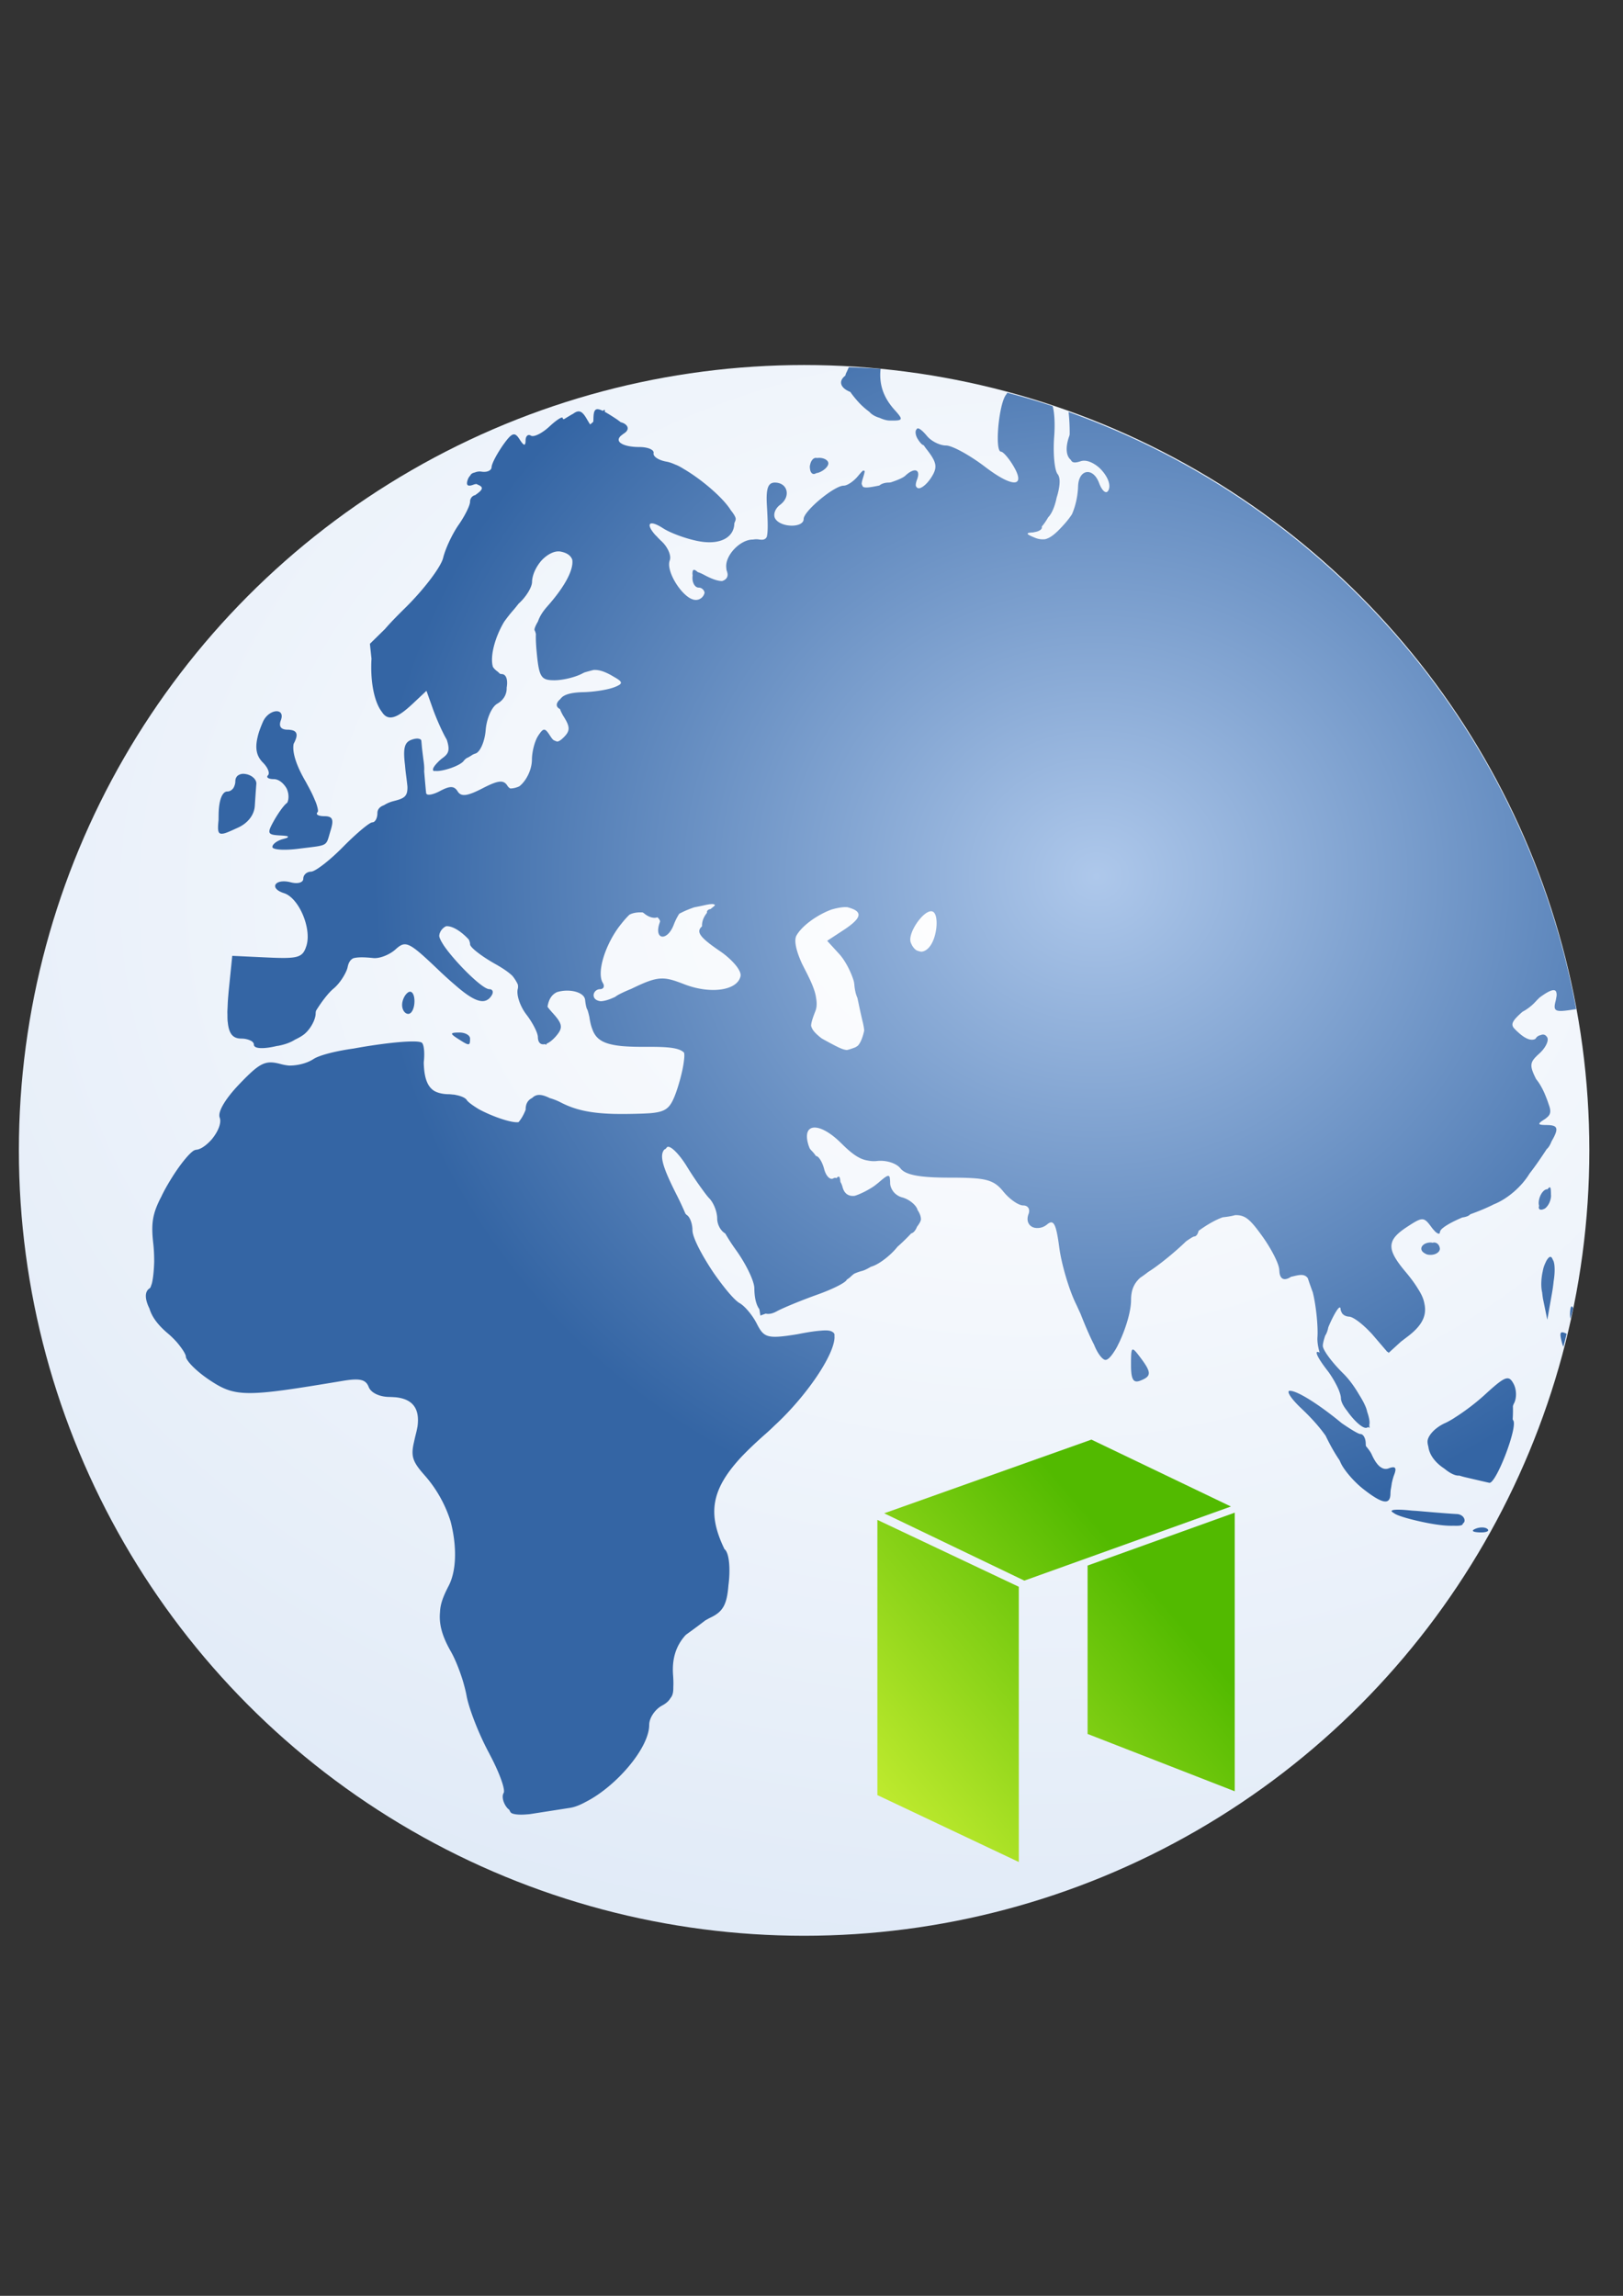 <?xml version="1.0" encoding="UTF-8" standalone="no"?>
<svg
   xmlns:dc="http://purl.org/dc/elements/1.1/"
   xmlns:cc="http://creativecommons.org/ns#"
   xmlns:rdf="http://www.w3.org/1999/02/22-rdf-syntax-ns#"
   xmlns:svg="http://www.w3.org/2000/svg"
   xmlns="http://www.w3.org/2000/svg"
   xmlns:sodipodi="http://sodipodi.sourceforge.net/DTD/sodipodi-0.dtd"
   xmlns:inkscape="http://www.inkscape.org/namespaces/inkscape"
   width="210mm"
   height="297mm"
   version="1.1"
   viewBox="0 0 744.094 1052.362"
   id="svg20"
   sodipodi:docname="geo_logo.svg"
   inkscape:version="0.92.4 (5da689c313, 2019-01-14)">
  <rect x="0" y="0" width="744.094" height="1052.362" fill="#333333" stroke="none"/>
  <sodipodi:namedview
     pagecolor="#ffffff"
     bordercolor="#666666"
     borderopacity="1"
     objecttolerance="10"
     gridtolerance="10"
     guidetolerance="10"
     inkscape:pageopacity="0"
     inkscape:pageshadow="2"
     inkscape:window-width="1366"
     inkscape:window-height="715"
     id="namedview22"
     showgrid="false"
     inkscape:zoom="0.2102413"
     inkscape:cx="396.85039"
     inkscape:cy="561.25984"
     inkscape:window-x="-8"
     inkscape:window-y="-8"
     inkscape:window-maximized="1"
     inkscape:current-layer="svg20" />
  <defs
     id="defs12">
    <radialGradient
       id="d"
       cx="472.92"
       cy="785.46"
       r="127.64"
       gradientTransform="matrix(3.403 1.2105e-5 0 2.634 -1134.9 -1282.1)"
       gradientUnits="userSpaceOnUse">
      <stop
         stop-color="#fff"
         offset="0"
         id="stop2" />
      <stop
         stop-color="#c4d7f0"
         offset="1"
         id="stop4" />
    </radialGradient>
    <radialGradient
       id="c"
       cx="430.67"
       cy="815.26"
       r="115.77"
       gradientTransform="matrix(-5.4153e-8 -.938 1.012 0 -339.13 1187.7)"
       gradientUnits="userSpaceOnUse">
      <stop
         stop-color="#aec8eb"
         offset="0"
         id="stop7" />
      <stop
         stop-color="#3465a4"
         offset="1"
         id="stop9" />
    </radialGradient>
    <linearGradient
       gradientUnits="userSpaceOnUse"
       y2="662.26"
       x2="1419.34"
       y1="1712.04"
       x1="191.59"
       id="a"
       gradientTransform="matrix(0.097,0,0,0.097,387.364,659.896)">
      <stop
         id="stop26"
         stop-color="#beea2e" />
      <stop
         id="stop28"
         stop-color="#52ba00"
         offset="1" />
    </linearGradient>
  </defs>
  <g
     transform="matrix(2.832 0 0 2.832 -873.37 -1817.8)"
     id="g18">
    <circle
       cx="438.57"
       cy="828.08"
       r="127.12"
       fill="url(#d)"
       id="circle14" />
    <path
       d="m445.81 701.32c-0.124 0.265-0.276 0.627-0.383 0.836-0.086 0.17-0.144 0.344-0.184 0.521-1.165 0.89-0.827 1.999 0.809 2.643 0.319 0.467 0.725 0.977 1.232 1.547 0.556 0.624 1.19 1.187 1.838 1.66l6e-3 6e-3c0.367 0.432 0.943 0.768 1.666 0.98 0.587 0.264 1.14 0.426 1.603 0.434 2.225 0.036 2.287-0.092 0.828-1.711-1.799-1.996-2.551-4.119-2.277-6.658a127.12 127.12 0 0 0 -5.139 -0.258zm25.66 4.125c-0.063 0.093-0.129 0.224-0.189 0.297-1.198 1.444-1.9 9.244-0.832 9.244 0.31 0 1.137 0.919 1.838 2.041 2.329 3.729 0.191 3.934-4.408 0.424-2.497-1.906-5.349-3.465-6.34-3.465-0.991 0-2.369-0.685-3.064-1.523-1.002-1.207-1.566-1.45-1.68-1.102-8e-3 6e-3 -0.018 8e-3 -0.025 0.016-0.262 0.262-0.179 0.956 0.184 1.543 0.427 0.691 0.768 1.005 0.973 1.018 0.134 0.191 0.254 0.377 0.412 0.578 1.712 2.176 1.863 2.968 0.873 4.553-0.485 0.777-1.007 1.305-1.457 1.602-0.112 0.069-0.221 0.133-0.316 0.17-0.013 6e-3 -0.026 0.011-0.039 0.016-0.365 0.128-0.607 7e-3 -0.748-0.357-0.021-0.239 0.036-0.572 0.205-1.012 0.637-1.659-0.433-1.998-1.912-0.605-0.336 0.317-1.257 0.718-2.334 1.068-0.105 0.01-0.218 0.037-0.316 0.037-0.651 0-1.217 0.19-1.533 0.471-5e-3 1e-3 -0.01 3e-3 -0.016 4e-3 -1.502 0.316-2.289 0.416-2.637 0.213-0.1-0.15-0.175-0.316-0.221-0.492 9e-3 -0.222 0.074-0.501 0.189-0.865 0.31-0.975 0.39-1.365 0.145-1.227-0.013-0.21-0.302 0.09-0.975 0.896-0.515 0.617-1.216 1.151-1.773 1.381-0.188 0.077-0.362 0.119-0.504 0.119-0.096 0-0.204 0.016-0.324 0.047-0.601 0.152-1.485 0.665-2.397 1.324-0.729 0.528-1.476 1.15-2.109 1.758-0.95 0.911-1.645 1.788-1.645 2.266 0 0.183-0.058 0.342-0.16 0.479-0.205 0.272-0.591 0.45-1.055 0.537-0.696 0.13-1.567 0.053-2.277-0.229-0.355-0.141-0.67-0.332-0.9-0.574-0.077-0.081-0.144-0.166-0.201-0.258v-2e-3c-0.049-0.079-0.087-0.163-0.113-0.252v-2e-3c-0.026-0.089-0.04-0.183-0.045-0.279-0.024-0.484 0.216-1.037 0.652-1.471 0.087-0.087 0.183-0.169 0.285-0.244 0.112-0.083 0.213-0.17 0.307-0.26 0.093-0.089 0.18-0.18 0.256-0.273v-2e-3c0.152-0.189 0.269-0.384 0.354-0.584 0.168-0.399 0.202-0.808 0.115-1.176-0.065-0.276-0.198-0.526-0.395-0.734l-2e-3 -2e-3c-0.065-0.069-0.138-0.133-0.217-0.191h-2e-3c-0.079-0.058-0.163-0.112-0.256-0.158h-2e-3c-0.093-0.046-0.191-0.085-0.297-0.117h-2e-3c-0.106-0.032-0.218-0.059-0.336-0.076h-2e-3c-0.119-0.017-0.246-0.025-0.377-0.025-0.144 0-0.274 0.018-0.393 0.053-0.795 0.233-1.03 1.287-0.885 3.697 0.161 2.679 0.19 4.219-0.019 5.031-0.226 0.451-0.622 0.536-1.279 0.426-0.308-0.052-0.635-0.041-0.967 0.021-2.018-0.047-4.566 2.568-4.307 4.58 9e-3 0.187 0.034 0.37 0.1 0.541 0.031 0.081 0.046 0.155 0.065 0.23 0.01 0.051 0.028 0.11 0.035 0.158 0.08 0.612-0.287 1.016-0.865 1.193-0.641 0.023-1.6-0.281-2.881-0.967-0.45-0.241-0.792-0.39-1.066-0.465-0.643-0.571-0.867-0.499-0.867 0.301 0 0.071 0.023 0.132 0.033 0.199-0.021 0.133-0.033 0.283-0.033 0.465 0 0.844 0.45 1.535 1 1.535 0.488 0 0.877 0.361 0.963 0.824-0.117 0.545-0.522 0.978-1.039 1.121-0.125 0.025-0.249 0.052-0.385 0.053-0.077-9.5e-4 -0.157-0.014-0.236-0.027-0.039-7e-3 -0.077-8e-3 -0.117-0.018-0.059-0.014-0.121-0.04-0.182-0.061-0.079-0.028-0.157-0.052-0.238-0.092-1.843-0.898-4.06-4.593-3.443-6.199 0.298-0.778-0.328-2.2-1.391-3.162-0.194-0.176-0.34-0.334-0.504-0.498-0.14-0.16-0.284-0.312-0.434-0.447l-2e-3 -2e-3c-1.588-1.784-1.107-2.613 1.258-1.09 1.238 0.797 3.854 1.742 5.814 2.1 3.446 0.629 5.7-0.631 5.715-2.938 0.128-0.266 0.221-0.508 0.221-0.676 0-0.298-0.304-0.803-0.803-1.424-1.198-1.967-4.704-4.97-7.572-6.646-4e-3 -2e-3 -8e-3 -4e-3 -0.012-6e-3 -0.54-0.34-1.017-0.597-1.377-0.717-0.532-0.24-1.019-0.41-1.424-0.479-1.272-0.215-2.22-0.835-2.106-1.379 0.115-0.544-0.916-0.988-2.291-0.988-0.702 0-1.3-0.062-1.799-0.164-0.092-0.02-0.182-0.04-0.266-0.062-0.14-0.036-0.266-0.076-0.385-0.119-0.088-0.033-0.173-0.066-0.248-0.102-0.1-0.048-0.186-0.099-0.264-0.152-0.075-0.051-0.152-0.103-0.205-0.158-0.017-0.018-0.038-0.034-0.053-0.053-0.014-0.018-0.025-0.036-0.037-0.055-0.023-0.034-0.043-0.068-0.059-0.104-0.011-0.026-0.018-0.052-0.025-0.078-7e-3 -0.026-0.013-0.052-0.016-0.078-4e-3 -0.038-4e-3 -0.077 0-0.115 1e-3 -0.015 3e-3 -0.03 6e-3 -0.045 9e-3 -0.047 0.024-0.094 0.045-0.143 2e-3 -5e-3 4e-3 -0.011 6e-3 -0.016 0.052-0.112 0.141-0.228 0.26-0.346 0.06-0.059 0.149-0.118 0.227-0.178 0.091-0.071 0.165-0.141 0.281-0.213 1.137-0.703 0.591-1.571-0.504-1.84-0.234-0.182-0.458-0.361-0.787-0.576-0.743-0.487-1.322-0.849-1.793-1.105 0.067-0.356-0.015-0.422-0.303-0.15-1.264-0.616-1.503-0.187-1.529 1.352-3e-3 0.175-0.013 0.257-0.018 0.395-0.2 0.2-0.371 0.346-0.518 0.445-0.141-0.211-0.314-0.498-0.545-0.895-0.758-1.303-1.262-1.516-2.197-0.836-0.331 0.176-0.908 0.527-1.473 0.873-0.127 6e-3 -0.219-0.025-0.219-0.148 0-0.364-0.969 0.239-2.152 1.342-1.183 1.102-2.533 1.769-3 1.48-0.467-0.288-0.855 0.065-0.863 0.785-0.011 0.95-0.279 0.897-0.973-0.191-0.804-1.262-1.237-1.103-2.727 1-0.15 0.212-0.286 0.429-0.426 0.646-0.01 0.013-0.018 0.029-0.027 0.043-0.755 1.176-1.334 2.351-1.348 2.811-0.016 0.55-0.755 0.88-1.643 0.732-0.367-0.061-0.749 8e-5 -1.094 0.145-0.371 0.068-0.62 0.245-0.711 0.482-0.161 0.168-0.291 0.36-0.373 0.572-0.378 0.986-0.088 1.284 0.887 0.91 0.174-0.067 0.336-0.095 0.49-0.111 0.074 0.036 0.126 0.078 0.209 0.111 0.941 0.382 0.879 0.768-0.25 1.566-0.064 0.045-0.104 0.083-0.162 0.127-0.471 0.088-0.838 0.521-0.838 1.061 0 0.603-0.836 2.29-1.855 3.75-1.02 1.46-2.147 3.865-2.504 5.344s-3.122 5.125-6.144 8.1c-1.441 1.418-2.476 2.487-3.266 3.41l-2.447 2.402 0.26 2.42c-0.03 0.426-0.043 0.88-0.043 1.393 0 3.207 0.684 5.882 1.721 7.201 0.972 1.571 2.452 1.058 4.891-1.223 0.014-0.013 0.029-0.024 0.043-0.037l2.285-2.147 1.029 2.897c0.567 1.593 1.535 3.763 2.15 4.822 0.046 0.08 0.078 0.149 0.119 0.225 0.536 1.681 0.283 2.224-0.68 2.928-0.191 0.14-0.37 0.294-0.539 0.449-0.01 9e-3 -0.022 0.017-0.031 0.025-0.081 0.075-0.145 0.149-0.219 0.225-0.451 0.456-0.77 0.898-0.77 1.148 0 0.01 9e-3 0.016 0.01 0.025-5.1e-4 8e-3 -0.01 0.021-0.01 0.029 0 0.19 0.142 0.243 0.371 0.188 1.025 0.164 4.027-0.793 4.629-1.654 0.088-0.127 0.249-0.267 0.434-0.406 0.072-0.036 0.135-0.059 0.209-0.098 0.287-0.149 0.541-0.308 0.779-0.473 0.153-0.067 0.308-0.133 0.459-0.182 0.76-0.244 1.501-1.956 1.647-3.803 0.127-1.616 0.787-3.285 1.541-4.008 0.107-0.103 0.216-0.186 0.326-0.248 9e-3 -5e-3 0.017-0.011 0.025-0.016 1.052-0.6 1.547-1.572 1.504-2.582 0.207-1.143-9e-3 -2.201-0.816-2.201-0.098 0-0.177-0.03-0.266-0.045-0.153-0.151-0.304-0.303-0.49-0.439-0.262-0.191-0.475-0.415-0.646-0.666-0.502-1.624 0.252-4.682 1.807-7.309 0.445-0.622 0.932-1.255 1.502-1.904 0.299-0.34 0.572-0.691 0.846-1.039l2e-3 -2e-3c1.176-1.048 2.152-2.623 2.17-3.5 0.022-1.113 0.604-2.354 1.406-3.334 0.039-0.043 0.074-0.091 0.113-0.133 0.062-0.072 0.131-0.134 0.195-0.203 0.899-0.876 1.996-1.429 2.916-1.252 1.013 0.195 1.633 0.637 1.879 1.301v2e-3c0.254 1.568-1.117 4.267-4 7.523-0.765 0.864-1.25 1.611-1.545 2.471-0.43 0.738-0.65 1.282-0.539 1.461 0.063 0.102 0.13 0.302 0.197 0.576-0.027 0.765 0.01 1.644 0.111 2.742 0.392 4.264 0.688 4.75 2.9 4.75 1.356 0 3.393-0.495 4.525-1.102 0.125-0.067 0.243-0.118 0.363-0.174 0.552-0.162 1.027-0.289 1.445-0.389 0.808-0.046 1.633 0.202 2.701 0.773 0.227 0.121 0.335 0.195 0.518 0.297 0.056 0.038 0.11 0.074 0.17 0.098 1.386 0.797 1.366 1.063 0.035 1.596-0.063 0.024-0.129 0.047-0.195 0.07-1.04 0.384-3.209 0.722-4.92 0.76-2.001 0.044-3.211 0.4-3.684 1.105-0.686 0.573-0.851 1.238-0.066 1.627 0.132 0.382 0.34 0.804 0.633 1.273 1.012 1.622 1.011 2.262-8e-3 3.281-0.438 0.438-0.766 0.668-1.061 0.707-0.232-0.06-0.459-0.148-0.666-0.279-0.156-0.156-0.318-0.37-0.5-0.652-0.849-1.321-1.069-1.321-1.941 8e-3 -0.542 0.825-0.992 2.546-1 3.822-0.012 1.772-1.001 3.543-2.039 4.342-0.446 0.215-0.935 0.341-1.453 0.355-0.181-0.084-0.345-0.23-0.482-0.451-0.608-0.983-1.486-0.89-4.041 0.432-2.457 1.27-3.449 1.391-4.006 0.49-0.561-0.908-1.255-0.921-2.867-0.059-0.99 0.53-1.856 0.72-2.137 0.506-0.015-0.015-0.032-0.029-0.047-0.045-0.024-0.031-0.045-0.065-0.051-0.107-0.049-0.36-0.193-2-0.326-3.57 0.033-0.365 0.015-0.846-0.065-1.447-0.129-0.977-0.195-1.545-0.279-2.238-0.035-0.342-0.098-1.131-0.115-1.248-0.028-0.186-0.217-0.291-0.488-0.322-0.016-2e-3 -0.024-0.01-0.041-0.012-0.288-0.026-0.677 0.038-1.098 0.199-2e-3 7.8e-4 -4e-3 9.5e-4 -6e-3 2e-3 -6e-3 2e-3 -0.011 3e-3 -0.018 6e-3 -1.085 0.416-1.317 1.409-0.994 4.035 0.044 0.458 0.071 0.857 0.146 1.426 0.112 0.842 0.191 1.495 0.25 2.072 0.051 1.629-0.498 1.934-2.254 2.375-0.573 0.144-1.098 0.379-1.529 0.656-0.697 0.243-1.076 0.682-1.076 1.281 0 0.825-0.371 1.5-0.824 1.5-0.453 0-2.591 1.792-4.75 3.982-2.159 2.191-4.488 3.991-5.176 4s-1.25 0.521-1.25 1.135c0 0.624-0.883 0.886-2 0.594-2.587-0.677-3.633 0.953-1.123 1.75 0.754 0.239 1.478 0.888 2.09 1.752 0.122 0.173 0.241 0.354 0.354 0.543 1.127 1.886 1.74 4.481 1.182 6.238-0.604 1.903-1.314 2.113-6.342 1.877l-5.66-0.266-0.508 4.981c-0.084 0.82-0.15 1.567-0.197 2.246-0.027 0.38-0.034 0.69-0.049 1.027-0.012 0.272-0.033 0.578-0.037 0.824-2e-3 0.151 9e-3 0.263 0.01 0.404 2e-3 0.372 4e-3 0.747 0.027 1.057 6e-3 0.075 0.02 0.126 0.027 0.197 0.194 1.964 0.877 2.658 2.217 2.658 0.662 0 1.284 0.188 1.705 0.455 0.19 0.151 0.305 0.328 0.305 0.52 0 0.738 1.753 0.693 3.705 0.225 0.101-0.018 0.192-0.022 0.295-0.043 1.089-0.22 1.935-0.527 2.654-0.984 0.622-0.296 1.194-0.616 1.596-0.965 0.963-0.835 1.75-2.314 1.75-3.289 0-0.131 0.022-0.277 0.061-0.43 0.91-1.481 2.026-2.915 2.812-3.562 0.636-0.523 1.242-1.303 1.689-2.074 2e-3 -4e-3 5e-3 -8e-3 8e-3 -0.012 3e-3 -5e-3 5e-3 -0.01 8e-3 -0.016 0.284-0.495 0.516-0.987 0.6-1.398 0.145-0.712 0.413-1.166 0.896-1.422 0.674-0.202 1.705-0.204 3.262-0.041 1.01 0.106 2.631-0.528 3.603-1.408 1.646-1.49 2.134-1.253 7.035 3.422 0.982 0.937 1.823 1.688 2.6 2.35 2.26 1.985 3.783 2.817 4.818 2.564 6e-3 -1e-3 0.011-4e-3 0.018-6e-3 0.103-0.026 0.203-0.06 0.297-0.107 0.043-0.021 0.082-0.053 0.123-0.078 0.054-0.034 0.111-0.062 0.162-0.104 0.09-0.072 0.175-0.156 0.256-0.25l8e-3 -8e-3c0.086-0.1 0.167-0.213 0.244-0.338 0.34-0.55 0.163-1-0.393-1-1.148 0-5.596-4.476-7.352-7.059-0.423-0.654-0.726-1.223-0.746-1.561 0.024-0.643 0.51-1.309 1.125-1.57 0.924-0.066 2.291 0.688 3.652 2.152 0.123 0.265 0.213 0.529 0.213 0.781 0 0.488 1.838 1.922 4.086 3.186 1.262 0.709 2.159 1.331 2.762 1.914 0.368 0.445 0.671 0.929 0.883 1.408 0.045 0.237 0.05 0.474-0.012 0.711-0.25 0.956 0.376 2.817 1.391 4.137 1.015 1.32 1.855 2.963 1.867 3.65 0.017 0.947 0.489 1.306 1.16 1.141 0.07 0.065 0.129 0.109 0.174 0.109 0.026 0 0.049-0.071 0.068-0.172 0.488-0.2 1.059-0.651 1.637-1.348 1.033-1.244 0.926-1.887-0.588-3.561-0.389-0.43-0.683-0.777-0.891-1.072 0.196-1.197 0.661-1.942 1.51-2.361 1.947-0.613 4.446-0.058 4.578 1.264 0.069 0.688 0.215 1.363 0.326 1.5 0.076 0.094 0.217 0.622 0.361 1.248 0.111 0.764 0.26 1.425 0.479 1.973 9.5e-4 2e-3 9.5e-4 5e-3 2e-3 8e-3 0.506 1.438 1.499 2.191 3.523 2.557 0.241 0.046 0.496 0.086 0.766 0.119 0.144 0.017 0.285 0.036 0.438 0.051 0.453 0.044 0.953 0.074 1.484 0.094 0.736 0.027 1.538 0.04 2.451 0.033 0.183-1e-3 0.251 3e-3 0.424 2e-3 3.167-0.011 4.995 0.15 5.76 0.943 0.096 0.377 0.039 0.892-0.057 1.613-0.19 1.435-0.838 3.847-1.439 5.359-0.821 2.064-1.508 2.638-4.123 2.836-0.046 4e-3 -0.107 5e-3 -0.154 8e-3 -0.331 0.02-0.669 0.037-1.064 0.051-1.676 0.057-3.154 0.07-4.494 0.045-3.887-0.106-6.323-0.664-8.631-1.857-0.629-0.325-1.22-0.543-1.781-0.705-1.314-0.655-2.172-0.697-2.842-0.019-0.663 0.314-1.053 0.919-1.053 1.803 0 0.04-0.012 0.081-0.014 0.121-0.322 0.838-0.748 1.544-1.143 1.99h-2e-3c-1.127 0.174-4.315-0.948-6.434-2.1-0.962-0.587-1.736-1.142-1.947-1.484-0.219-0.355-0.931-0.656-1.773-0.814-0.069-0.014-0.131-0.034-0.201-0.045-0.099-0.015-0.203-0.015-0.305-0.025-0.206-0.023-0.412-0.053-0.619-0.053-0.51 0-0.971-0.057-1.389-0.16-0.077-0.019-0.153-0.038-0.227-0.06-0.262-0.08-0.505-0.18-0.727-0.303-1.143-0.694-1.651-2.144-1.717-4.551 6e-3 -0.06 7.4e-4 -0.111 8e-3 -0.172 0.171-1.51 0.012-2.91-0.352-3.113-0.894-0.499-6.344 0.105-11.004 0.965-2.884 0.4-5.545 1.073-6.51 1.705-1.038 0.68-2.571 1.068-3.959 1.053-0.424-0.04-0.861-0.118-1.318-0.24-2.503-0.669-3.354-0.262-6.674 3.193-2.324 2.419-3.58 4.546-3.227 5.467 0.347 0.904-0.346 2.411-1.336 3.578-0.791 0.875-1.73 1.577-2.461 1.627-0.031 2e-3 -0.063 0.012-0.094 0.012-0.033 0-0.084 0.033-0.125 0.047-0.051 0.017-0.097 0.023-0.158 0.059-0.013 8e-3 -0.03 0.023-0.043 0.031-0.789 0.495-2.304 2.374-3.676 4.613-0.658 1.075-1.161 1.975-1.555 2.82-1.473 2.817-1.668 4.399-1.303 7.633 0.111 0.985 0.148 1.996 0.146 2.953-0.049 1.49-0.188 2.752-0.385 3.514-4e-3 9e-3 -6e-3 0.024-0.01 0.033-0.072 0.166-0.113 0.325-0.172 0.488-0.056 0.111-0.113 0.193-0.174 0.23-0.841 0.52-0.772 1.765-0.023 3.277 0.401 1.365 1.384 2.68 2.984 4.027 0.531 0.446 1.002 0.923 1.432 1.395 0.869 1.029 1.482 1.97 1.482 2.389 0 0.127 0.09 0.305 0.227 0.508 0.528 0.851 1.971 2.171 3.676 3.299 3.605 2.385 5.331 2.683 16.199 0.947 0.096-0.015 0.229-0.037 0.326-0.053 1.485-0.237 3.106-0.503 4.961-0.812 0.358-0.06 0.684-0.108 0.99-0.146 2.03-0.238 2.806 0.071 3.217 1.141 0.362 0.942 1.766 1.607 3.389 1.607 0.075 0 0.142 6e-3 0.215 8e-3 0.033 1e-3 0.067 8e-3 0.1 8e-3 0.228 2e-3 0.409 0.024 0.617 0.033 2.792 0.271 3.972 1.823 3.578 4.729-0.067 0.345-0.129 0.683-0.229 1.074-0.133 0.524-0.238 0.971-0.324 1.383-0.572 2.398-0.233 3.261 1.723 5.469 1.941 2.191 3.357 4.796 4.186 7.438 0.993 3.831 1.021 7.876-0.318 10.443-0.895 1.717-1.35 2.954-1.395 4.234-0.196 2.017 0.378 3.97 1.752 6.375 0.705 1.234 1.445 3.103 1.975 4.844 0.241 0.844 0.45 1.649 0.568 2.307 0.381 2.114 2.015 6.288 3.631 9.273 0.072 0.132 0.133 0.265 0.203 0.398 1.514 2.872 2.49 5.572 2.17 6.09-0.334 0.54-0.081 1.619 0.564 2.397 0.096 0.116 0.217 0.221 0.35 0.32 0.082 0.199 0.171 0.366 0.268 0.463 0.29 0.29 1.402 0.387 2.619 0.273 0.2-9e-3 0.4-0.028 0.6-0.059 7e-3 -1e-3 0.024-5e-3 0.031-6e-3 0.041-6e-3 0.135-0.021 0.178-0.027 1.482-0.231 4.18-0.652 6.16-0.961 0.768-0.12 1.633-0.473 2.537-0.969 4.832-2.448 10.258-8.666 10.258-12.461 0-1.103 0.931-2.504 2.07-3.113 0.647-0.346 1.091-0.725 1.385-1.236 0.33-0.373 0.466-0.908 0.449-1.775 0.032-0.546 0.015-1.189-0.041-1.965-0.189-2.62 0.466-4.729 2.051-6.463 0.228-0.169 0.445-0.332 0.713-0.523 0.818-0.586 1.667-1.228 2.461-1.836 0.281-0.152 0.543-0.31 0.848-0.455 1.998-0.953 2.634-2.088 2.885-5.148 7.1e-4 -9e-3 -7e-4 -0.018 0-0.027 0.339-2.476 0.179-5.314-0.648-5.912-7e-3 -0.016-0.012-0.038-0.019-0.053-2.697-5.631-2.18-9.52 2.731-14.824 1.107-1.163 2.417-2.412 4.035-3.836 0.458-0.403 0.918-0.836 1.375-1.281 5.084-4.678 9.707-11.422 9.707-14.34 0-0.051-0.012-0.089-0.016-0.137 2e-3 -0.046 0.016-0.102 0.016-0.146 0-0.231-0.115-0.407-0.344-0.531-0.322-0.236-0.922-0.295-1.93-0.197-7e-3 6.7e-4 -0.018 9.5e-4 -0.025 2e-3 -0.919 0.064-2.169 0.262-3.701 0.568-4.984 0.811-5.441 0.542-6.619-1.766-0.679-1.331-1.916-2.8-2.748-3.266-0.886-0.496-2.606-2.605-4.191-4.877-1.857-2.76-3.441-5.728-3.441-6.928 0-1.04-0.408-2.143-0.906-2.451-0.063-0.039-0.146-0.13-0.236-0.236-0.396-0.917-0.844-1.898-1.353-2.902-2.331-4.594-2.892-6.471-2.061-7.467 0.151-0.047 0.282-0.151 0.379-0.324 0.034-0.024 0.055-0.054 0.092-0.076 0.503-0.311 1.949 1.125 3.213 3.191 0.797 1.303 1.712 2.65 2.473 3.682 0.447 0.618 0.848 1.146 1.096 1.397 0.718 0.727 1.305 2.203 1.305 3.281 0 0.992 0.573 2.028 1.307 2.436 0.489 0.84 1.053 1.735 1.693 2.619 1.65 2.278 3.008 5.087 3.016 6.242 0.011 1.556 0.302 2.706 0.814 3.398l0.164 1.025 0.863-0.312c0.503 0.116 1.095 4e-3 1.758-0.359 1.036-0.568 4.022-1.796 6.635-2.728 2.54-0.907 4.615-1.97 4.729-2.41 0.262-0.174 0.487-0.337 0.621-0.471 0.172-0.172 0.37-0.331 0.568-0.486 0.387-0.173 0.82-0.339 1.312-0.463 0.365-0.092 0.864-0.348 1.41-0.67 1.283-0.339 3.217-1.867 4.301-3.238 0.834-0.738 1.581-1.474 2.217-2.158 0.378-0.083 0.715-0.497 0.938-1.072 0.405-0.532 0.644-0.967 0.639-1.238-0.01-0.481-0.213-0.995-0.553-1.486-0.014-0.043-0.017-0.089-0.033-0.131-0.296-0.771-1.407-1.631-2.469-1.908-0.521-0.136-0.994-0.449-1.342-0.846-0.013-0.016-0.027-0.031-0.039-0.047-0.027-0.033-0.049-0.068-0.074-0.102-0.292-0.409-0.475-0.878-0.475-1.32 0-0.313-0.017-0.523-0.043-0.709-5e-3 -0.033-2e-3 -0.098-8e-3 -0.127v-2e-3c-0.02-0.099-0.049-0.177-0.086-0.23-0.037-0.053-0.085-0.084-0.145-0.092-0.24-0.033-0.676 0.296-1.469 0.977-0.303 0.26-0.589 0.48-0.875 0.695-0.96 0.646-2.179 1.266-3.1 1.551-1.007 0.127-1.7-0.342-1.982-1.424-0.085-0.324-0.205-0.6-0.342-0.83-0.059-0.883-0.25-1.065-0.623-0.605-0.173-0.067-0.348-0.069-0.51 0.031-0.524 0.324-1.2-0.354-1.502-1.51-0.302-1.155-0.895-2.102-1.316-2.102-2e-3 0-5e-3 -2e-3 -8e-3 -2e-3 -0.213-0.304-0.426-0.574-0.625-0.773-0.138-0.138-0.244-0.268-0.359-0.4-0.12-0.271-0.231-0.564-0.314-0.885-0.778-2.976 1.334-3.344 4.156-1.111 3e-3 3e-3 6e-3 5e-3 0.01 8e-3 6e-3 5e-3 0.012 0.011 0.018 0.016 0.387 0.308 0.789 0.666 1.197 1.072 0.012 0.012 0.023 0.019 0.035 0.031 0.011 0.011 0.021 0.021 0.031 0.031 1.728 1.728 2.95 2.549 4.217 2.738 0.504 0.109 1.007 0.14 1.523 0.08 1.461-0.169 3.135 0.359 3.787 1.195 0.836 1.073 3.114 1.5 8 1.5 2.935 0 4.705 0.077 5.938 0.396 2e-3 4.7e-4 4e-3 9.5e-4 6e-3 2e-3 0.924 0.247 1.549 0.624 2.131 1.201 0.195 0.194 0.385 0.41 0.58 0.65 1.002 1.238 2.451 2.25 3.219 2.25 0.785 0 1.161 0.612 0.859 1.398-0.046 0.119-0.079 0.237-0.104 0.35-0.241 1.064 0.391 1.78 1.227 1.887 0.025 5e-3 0.051 6e-3 0.076 0.01 0.068 6e-3 0.135 6e-3 0.205 4e-3 0.512 0.021 1.078-0.137 1.607-0.576 1.059-0.879 1.456-0.124 1.971 3.754 0.354 2.669 1.551 6.731 2.66 9.027 0.258 0.535 0.523 1.131 0.793 1.713 0.759 1.948 1.515 3.689 2.188 4.992 0.521 1.346 1.343 2.441 1.838 2.441 0.382 0 0.867-0.514 1.369-1.287 0.178-0.249 0.352-0.554 0.525-0.877 0.046-0.087 0.089-0.185 0.135-0.275 0.133-0.265 0.267-0.523 0.393-0.826 0.936-2.083 1.717-4.692 1.717-6.42 0-1.558 0.432-2.659 1.482-3.613l2e-3 -2e-3c0.335-0.215 0.801-0.556 1.322-0.957 1.503-0.914 4.208-3.101 6.109-4.939 0.648-0.458 1.162-0.779 1.334-0.783 0.303-8e-3 0.564-0.384 0.682-0.908 1.348-0.989 2.8-1.814 3.918-2.195 0.754-0.075 1.461-0.197 1.992-0.344 0.863-0.03 1.518 0.165 2.223 0.777 0.617 0.536 1.283 1.379 2.186 2.637 1.438 2.004 2.615 4.302 2.728 5.285 6e-3 0.068 0.021 0.144 0.021 0.207 0 0.088 0.014 0.153 0.019 0.232 5e-3 0.043 5e-3 0.093 0.012 0.133 0.126 1.143 0.839 1.388 1.871 0.701 0.15-0.029 0.3-0.061 0.471-0.104 1.161-0.291 1.787-0.286 2.24 0.326 0.211 0.646 0.502 1.469 0.816 2.322 0.044 0.194 0.086 0.366 0.133 0.584 0.448 2.105 0.726 5.1 0.615 6.656-0.049 0.692 0.092 1.581 0.354 2.49-0.924-0.484-0.559 0.582 1.457 3.162v2e-3c5e-3 6e-3 7e-3 0.01 0.012 0.016 0.667 0.939 1.23 1.955 1.594 2.785 0.219 0.547 0.378 1.056 0.383 1.408 7e-3 0.57 0.414 1.331 0.99 2.039 0.945 1.378 2.34 2.768 3.049 2.768 0.15 0 0.261-0.054 0.354-0.131 0.049 0.027 0.204 0.131 0.215 0.131 0.028 0 0.015-0.197-0.016-0.469 0.123-0.457-0.029-1.235-0.346-2.144-3e-3 -0.014-3e-3 -0.021-6e-3 -0.035-0.127-0.663-0.614-1.647-1.295-2.723-0.724-1.245-1.605-2.483-2.566-3.428-1.846-1.814-3.335-3.839-3.311-4.5 0.015-0.392 0.171-0.983 0.385-1.629 0.23-0.343 0.41-0.83 0.502-1.352 0.823-1.981 1.927-3.891 1.986-2.971 0.011 0.176 0.064 0.344 0.143 0.496 0.123 0.335 0.444 0.588 0.848 0.691 0.111 0.033 0.225 0.055 0.344 0.059 9e-3 1.6e-4 0.016 4e-3 0.025 4e-3 0.605 0 1.965 0.998 3.236 2.299 0.179 0.188 0.363 0.362 0.533 0.561l2.453 2.859 0.043-0.033 0.158 0.18 1.994-1.82 1.121-0.855c2.234-1.703 3.122-3.312 2.668-5.324-0.121-0.71-0.445-1.456-0.967-2.269-0.514-0.866-1.2-1.807-2.082-2.856-1.722-2.046-2.473-3.387-2.244-4.545 0.02-0.091 0.049-0.182 0.078-0.271 0.017-0.051 0.028-0.104 0.049-0.154 6e-3 -0.017 0.017-0.032 0.023-0.049 0.335-0.745 1.106-1.44 2.324-2.238 2.548-1.67 2.726-1.666 4 0.076 0.135 0.184 0.258 0.32 0.381 0.457 0.167 0.191 0.323 0.349 0.445 0.414 0.303 0.214 0.508 0.203 0.508-0.139 0-0.031 0.03-0.071 0.041-0.105 0.026-0.043 0.055-0.123 0.082-0.176 0.394-0.54 1.778-1.338 3.51-2.062 0.614-0.084 1.093-0.272 1.277-0.516 1.49-0.539 2.728-1.054 3.814-1.611 2.159-0.853 4.474-2.808 5.781-4.973 0.556-0.717 1.124-1.491 1.744-2.404 0.397-0.585 0.745-1.104 1.049-1.572 0.272-0.21 0.557-0.675 0.781-1.254 1.3-2.218 0.938-2.617-0.83-2.633-0.511-4e-3 -0.838-0.027-1.014-0.084-0.319-0.107-0.091-0.338 0.674-0.822 0.173-0.11 0.312-0.22 0.436-0.332 0.586-0.48 0.69-1.015 0.254-2.141-0.13-0.421-0.311-0.906-0.562-1.514-0.445-1.075-0.987-1.978-1.455-2.533-1.169-2.314-1.009-2.768 0.506-4.139 1.025-0.928 1.599-2.116 1.275-2.641-0.264-0.427-0.638-0.537-1.057-0.344-0.311 0.055-0.598 0.226-0.773 0.51-0.031 0.05-0.073 0.082-0.113 0.119-0.628 0.297-1.465 0.015-2.482-0.852-0.271-0.233-0.514-0.457-0.727-0.67-0.045-0.045-0.075-0.083-0.117-0.127-0.051-0.058-0.118-0.121-0.158-0.176-0.495-0.678-0.025-1.294 1.432-2.588 0.695-0.357 1.495-0.948 2.133-1.652 0.225-0.249 0.439-0.457 0.65-0.658 1.399-1.036 2.259-1.403 2.588-1.057 0.116 0.155 0.172 0.393 0.158 0.715-1.2e-4 3e-3 1.3e-4 5e-3 0 8e-3v2e-3c-5e-3 0.117-0.044 0.275-0.068 0.414-0.029 0.161-0.046 0.303-0.096 0.494-0.441 1.685-0.088 1.853 2.902 1.367 0.184-0.03 0.266-0.028 0.43-0.053a127.12 127.12 0 0 0 -82.172 -96.666c0.121 1.119 0.193 2.396 0.176 3.654-0.024 0.095-0.044 0.196-0.074 0.279-0.65 1.811-0.497 3.21 0.25 3.809 0.244 0.546 0.729 0.517 1.625 0.232 0.908-0.288 2.043 0.237 2.975 1.047 1.203 1.117 2.056 2.764 1.449 3.746-0.343 0.554-0.998-6e-3 -1.457-1.246-0.973-2.63-3.304-2.288-3.404 0.5-0.06 1.676-0.425 3.225-0.992 4.537-0.337 0.513-0.732 1.03-1.186 1.541-1.357 1.526-2.234 2.274-3.16 2.5-0.527 0.057-1.062 4.7e-4 -1.594-0.215-1.543-0.625-1.626-0.827-0.359-0.881 0.047-2e-3 0.097-0.028 0.145-0.037 0.873-0.134 1.398-0.486 1.262-0.908 0.355-0.41 0.709-0.922 1.041-1.506 0.602-0.595 1.094-1.827 1.361-3.147 0.521-1.655 0.697-3.196 0.176-3.828-0.518-0.629-0.773-3.377-0.566-6.106 0.154-2.031 0.041-3.934-0.248-4.914a127.12 127.12 0 0 0 -7.334 -2.166zm-30.977 10.541c-0.438 0-0.803 0.452-0.938 1.066-0.038 0.129-0.062 0.262-0.062 0.402 0 0.019 3e-3 0.034 4e-3 0.053-2.1e-4 0.013-4e-3 0.024-4e-3 0.037 0 0.058 0.018 0.097 0.021 0.15 4e-3 0.03 6e-3 0.063 0.012 0.092 0.084 0.677 0.477 1.002 0.967 0.699 0.01-6e-3 0.018-0.015 0.027-0.021 0.146-0.018 0.302-0.052 0.473-0.117 0.825-0.317 1.5-0.978 1.5-1.469 0-0.491-0.675-0.893-1.5-0.893-0.11 0-0.215 0.013-0.318 0.035-0.061-0.011-0.117-0.035-0.182-0.035zm-87.436 41.018c-0.624 0.054-1.415 0.517-1.914 1.352-0.071 0.119-0.137 0.247-0.195 0.381-0.379 0.875-0.635 1.583-0.793 2.197-0.024 0.086-0.036 0.162-0.057 0.246-0.027 0.124-0.063 0.256-0.08 0.371-0.324 1.643-0.021 2.797 0.941 3.76 0.791 0.791 1.159 1.716 0.818 2.057-0.34 0.34 0.084 0.619 0.941 0.619 0.834 0 1.626 0.707 2.088 1.537 0.322 0.723 0.405 1.566 0.111 2.244-0.044 0.049-0.088 0.098-0.143 0.139-0.431 0.319-1.351 1.593-2.043 2.83-1.138 2.034-1.042 2.26 1 2.365 0.746 0.038 1.138 0.091 1.287 0.164-0.012 0.057-0.053 0.127-0.096 0.197-0.147 0.061-0.367 0.131-0.682 0.213-0.963 0.252-1.75 0.832-1.75 1.289 0 0.457 1.913 0.587 4.25 0.289 5.002-0.638 4.345-0.257 5.193-3.018 0.533-1.734 0.294-2.25-1.043-2.25-0.581 0-0.988-0.107-1.143-0.268-5e-3 -6e-3 -0.013-0.01-0.018-0.016-7e-3 -9e-3 -8e-3 -0.018-0.014-0.027-0.056-0.1-0.032-0.216 0.094-0.342 0.104-0.104 0.062-0.415-0.035-0.797-0.035-0.142-0.078-0.295-0.135-0.465-0.033-0.096-0.06-0.182-0.1-0.285-0.072-0.195-0.18-0.427-0.273-0.646-0.091-0.209-0.173-0.408-0.279-0.631-0.143-0.304-0.299-0.612-0.471-0.939-0.119-0.229-0.24-0.45-0.367-0.68-0.096-0.172-0.171-0.332-0.273-0.506-1.532-2.614-2.212-4.781-1.945-6.113 0.774-1.431 0.612-2.106-0.523-2.25-0.135-0.022-0.284-0.035-0.457-0.035-0.655 0-1.055-0.2-1.186-0.572-4e-3 -0.011-0.01-0.02-0.014-0.031-0.012-0.04-0.014-0.087-0.019-0.131-6e-3 -0.043-0.017-0.081-0.018-0.127-1.5e-4 -0.035 0.011-0.075 0.014-0.111 5e-3 -0.062 7e-3 -0.122 0.021-0.189 0.023-0.106 0.056-0.219 0.102-0.338 0.41-1.069-0.084-1.544-0.797-1.482zm-5.197 10.127c-0.116-4e-3 -0.225 3e-3 -0.328 0.018-0.175 0.024-0.325 0.08-0.459 0.154-0.034 0.018-0.072 0.033-0.104 0.055h-2e-3c-3e-3 2e-3 -5e-3 4e-3 -8e-3 6e-3 -0.295 0.204-0.467 0.537-0.467 0.967 0 0.37-0.116 0.738-0.289 1.057-0.239 0.362-0.603 0.6-1.014 0.6-0.802 0-1.339 1.343-1.4 3.5-0.014 0.498-8e-3 0.755-0.016 1.131-0.167 1.659-0.126 2.291 0.631 2.195 0.467-0.023 1.248-0.397 2.541-0.986 1.577-0.719 2.604-2.051 2.697-3.5 0.083-1.287 0.195-2.896 0.25-3.576 0.055-0.68-0.688-1.387-1.65-1.572-0.129-0.025-0.254-0.041-0.373-0.045-3e-3 -1.3e-4 -7e-3 -2e-3 -0.01-2e-3zm75.955 21.084c0.125 0.024 0.228 0.063 0.311 0.115 0.01 0.076-0.063 0.181-0.248 0.32-0.16 0.12-0.305 0.242-0.443 0.365-0.42 0.054-0.643 0.286-0.588 0.609-0.57 0.696-0.837 1.435-0.803 2.191-1.047 0.902-0.311 1.825 2.955 4.049 1.042 0.709 1.97 1.579 2.611 2.383 0.481 0.635 0.745 1.212 0.67 1.603-0.452 2.349-4.829 2.994-9.102 1.342-3.36-1.3-4.193-1.404-8.561 0.729-1.208 0.491-2.233 0.982-2.576 1.27-0.016 0.014-0.036 0.022-0.053 0.035-0.957 0.459-1.756 0.697-2.348 0.709-0.547-0.061-0.978-0.291-1.105-0.693-0.018-0.082-0.043-0.159-0.043-0.256 0-0.275 0.119-0.526 0.311-0.707 0.096-0.091 0.209-0.164 0.336-0.215 0.127-0.051 0.266-0.078 0.412-0.078 5e-3 0 7e-3 -2e-3 0.012-2e-3 0.118-2e-3 0.211-0.027 0.289-0.065 0.327-0.14 0.401-0.511 0.125-0.957-1.031-1.668 0.401-6.301 2.926-9.467 0.553-0.694 0.997-1.197 1.389-1.562 0.58-0.32 1.371-0.421 2.162-0.365 0.086 0.06 0.17 0.113 0.262 0.189 0.708 0.587 1.587 0.82 2.094 0.588 0.235 0.193 0.39 0.415 0.443 0.66-0.022 0.07-0.029 0.122-0.057 0.199-1.004 2.801 1.212 3.134 2.273 0.342 0.261-0.687 0.583-1.31 0.893-1.773 0.725-0.391 1.577-0.753 2.441-1.041 0.531-0.1 1.107-0.212 1.689-0.346 0.623-0.143 1.049-0.188 1.322-0.172zm21.273 0.492c0.146-8e-3 0.279-5.9e-4 0.416 2e-3 0.026 6e-3 0.057 5e-3 0.082 0.012 2.587 0.676 2.395 1.716-0.689 3.736l-2.594 1.699 1.977 2.166c0.92 1.008 1.871 2.824 2.33 4.359 2e-3 7e-3 4e-3 0.015 6e-3 0.021 0.044 0.209 0.074 0.409 0.09 0.594 0.073 0.879 0.267 1.623 0.498 2.115 0.289 1.399 0.607 2.872 0.865 3.932 0.121 0.496 0.197 0.94 0.229 1.338-0.233 1.091-0.605 2.06-1.08 2.496-0.124 0.078-0.245 0.154-0.354 0.219-0.54 0.206-0.976 0.357-1.359 0.436-0.675-0.035-1.509-0.467-3.262-1.418-0.323-0.175-0.597-0.328-0.854-0.477-1.035-0.811-1.559-1.393-1.688-2.051 0.028-0.567 0.28-1.293 0.707-2.387 0.218-0.559 0.247-1.253 0.105-2.076-0.147-1.13-0.709-2.504-1.818-4.643-0.18-0.346-0.327-0.643-0.479-0.947-0.969-2.121-1.305-3.774-0.881-4.531 0.923-1.649 3.492-3.415 5.678-4.207 0.735-0.215 1.446-0.354 2.074-0.389zm14.123 0.674c0.089 0.011 0.173 0.038 0.25 0.086 0.878 0.543 0.687 3.648-0.326 5.287-0.478 0.773-1.058 1.144-1.617 1.162-0.264-0.041-0.515-0.117-0.748-0.217-0.367-0.235-0.696-0.64-0.93-1.25-0.576-1.501 2.031-5.233 3.371-5.068zm-84.518 13.023c-0.065 0.013-0.132 0.04-0.201 0.082-0.55 0.34-1 1.266-1 2.059s0.45 1.441 1 1.441 1-0.926 1-2.059c0-0.991-0.344-1.612-0.799-1.523zm8.049 6.598c-1.496 0.013-1.532 0.156-0.25 0.984 1.887 1.22 2 1.22 2 0 0-0.55-0.787-0.992-1.75-0.984zm176.55 25.049c-0.081-0.016-0.209 0.114-0.371 0.322-0.131-0.014-0.276 0.018-0.43 0.113-0.55 0.34-1 1.292-1 2.117 0 0.169 0.03 0.307 0.065 0.438-0.019 0.089-0.048 0.188-0.049 0.254-7e-3 0.385 0.33 0.482 0.775 0.287 0.068-0.02 0.137-0.051 0.209-0.096 0.109-0.068 0.212-0.169 0.311-0.285 0.397-0.444 0.689-1.172 0.689-1.832 0-0.054-0.018-0.09-0.021-0.141 1.5e-4 -0.017 6e-3 -0.034 6e-3 -0.051-7e-3 -0.729-0.043-1.1-0.184-1.127zm-19.301 8.936c-0.825 0-1.5 0.45-1.5 1 0 0.33 0.258 0.611 0.631 0.793 0.183 0.128 0.458 0.207 0.811 0.207 0.01 0 0.019-4e-3 0.029-4e-3 0.01 1.4e-4 0.019 4e-3 0.029 4e-3 0.722 0 1.328-0.344 1.469-0.799 0.021-0.065 0.031-0.132 0.031-0.201 0-0.078-0.017-0.154-0.043-0.227-0.099-0.439-0.456-0.773-0.898-0.773-0.073 0-0.154 0.026-0.232 0.043-0.108-0.017-0.211-0.043-0.326-0.043zm19.404 2.326c-0.141-0.012-0.303 0.114-0.479 0.361-0.022 0.027-0.044 0.061-0.066 0.092-0.017 0.027-0.033 0.05-0.051 0.08-0.062 0.097-0.119 0.223-0.178 0.346-0.087 0.184-0.176 0.389-0.268 0.637-1e-3 4e-3 -3e-3 8e-3 -4e-3 0.012-2e-3 7e-3 -4e-3 0.015-6e-3 0.021-0.079 0.221-0.143 0.489-0.197 0.779-0.248 1.116-0.336 2.422-0.09 3.445 0.04 0.401 0.085 0.802 0.16 1.164l0.67 3.236 0.773-4.391c0.114-0.65 0.195-1.256 0.25-1.824 0.219-1.328 0.225-2.655-0.025-3.285-0.037-0.094-0.078-0.156-0.117-0.227-0.099-0.271-0.222-0.434-0.373-0.447zm3.459 8.02c-0.152-0.023-0.255 0.342-0.285 1.07-0.016 0.396 0.017 0.697 0.07 0.938a127.12 127.12 0 0 0 0.441 -1.728c-0.082-0.159-0.161-0.269-0.227-0.279zm-1.543 4.189c-0.41-2e-3 -0.36 0.508-0.047 1.707 0.067 0.257 0.141 0.46 0.217 0.645a127.12 127.12 0 0 0 0.539 -2.113c-0.301-0.14-0.553-0.238-0.709-0.238zm-69.527 2.789c-0.269 0.013-0.293 0.77-0.293 2.453 0 2.398 0.362 3.021 1.5 2.584 1.847-0.709 1.842-1.326-0.031-3.803-0.608-0.804-0.967-1.244-1.176-1.234zm60.693 4.662c-0.644-0.035-1.629 0.748-3.67 2.617-0.511 0.468-1.077 0.952-1.664 1.422-1.091 0.874-2.236 1.688-3.234 2.316-0.076 0.048-0.165 0.113-0.238 0.158-0.523 0.32-0.995 0.579-1.381 0.75-0.231 0.102-0.453 0.223-0.668 0.352-0.116 0.068-0.224 0.139-0.33 0.211-0.099 0.068-0.192 0.137-0.285 0.209-0.081 0.064-0.169 0.125-0.242 0.191-0.764 0.653-1.273 1.418-1.273 2.031 0 0.248 0.052 0.516 0.135 0.793 0.148 1.274 1.054 2.567 2.592 3.564 0.863 0.719 1.757 1.194 2.42 1.125 0.292 0.093 0.588 0.182 0.902 0.256 1.898 0.447 3.676 0.858 3.951 0.914 1.076 0.219 4.603-8.922 3.889-10.078-0.039-0.062-0.071-0.134-0.102-0.205 0.047-0.711 0.055-1.431 0.037-2.144 0.05-0.135 0.089-0.276 0.156-0.396 0.475-0.849 0.452-2.261-0.049-3.197-0.296-0.552-0.559-0.868-0.945-0.889zm-35.271 2.014c-0.638 0 0.177 1.265 1.812 2.811 1.665 1.574 2.931 2.985 3.978 4.463 0.731 1.522 1.459 2.812 2.244 3.961 0.059 0.13 0.12 0.252 0.178 0.385 0.508 1.165 2.143 3.078 3.633 4.25 3.159 2.485 4.439 2.69 4.439 0.713 0-0.154 0.019-0.343 0.039-0.533 0.057-0.3 0.11-0.618 0.166-0.996 4e-3 -0.028 4e-3 -0.049 8e-3 -0.076 0.108-0.501 0.244-1.005 0.398-1.406 0.434-1.13 0.175-1.426-0.889-1.018-0.359 0.138-0.71 0.12-1.053-0.041-0.128-0.066-0.259-0.156-0.391-0.248-0.458-0.376-0.896-1.026-1.307-1.949-0.166-0.373-0.501-0.841-0.941-1.361-0.021-0.13-0.031-0.257-0.031-0.381 0-0.864-0.387-1.572-0.857-1.572-0.313 0-1.532-0.729-3.033-1.762-3.226-2.679-7.053-5.238-8.395-5.238zm17.693 19.246c-0.912-0.013-1.411 0.085-1.152 0.344 0.059 0.059 0.164 0.125 0.289 0.193 0.327 0.299 1.53 0.727 3.654 1.23 2.608 0.618 4.66 0.885 6.014 0.828 1.003 0.048 1.523-0.058 1.494-0.332 0.191-0.133 0.293-0.302 0.293-0.51 0-0.55-0.562-1.021-1.25-1.047s-3.455-0.242-6.148-0.48c-0.411-0.036-0.734-0.052-1.084-0.074-0.799-0.083-1.545-0.144-2.109-0.152zm13.508 2.877c-0.347-0.014-0.743 0.049-1.103 0.193-0.798 0.319-0.561 0.557 0.604 0.605 1.054 0.043 1.645-0.193 1.312-0.525-0.166-0.166-0.465-0.259-0.812-0.273z"
       fill="url(#c)"
       id="path16" />
  </g>
  <path
     id="path33"
     d="m 402.258,696.691 64.83,30.663 v 126.156 l -64.83,-30.663 z m 98.12,-36.795 -95.008,33.78 64.249,30.856 94.714,-33.973 z m -1.752,57.725 v 77.192 l 67.458,26.282 v -127.714 z"
     inkscape:connector-curvature="0"
     style="fill:url(#a);stroke-width:0.097" />
</svg>
